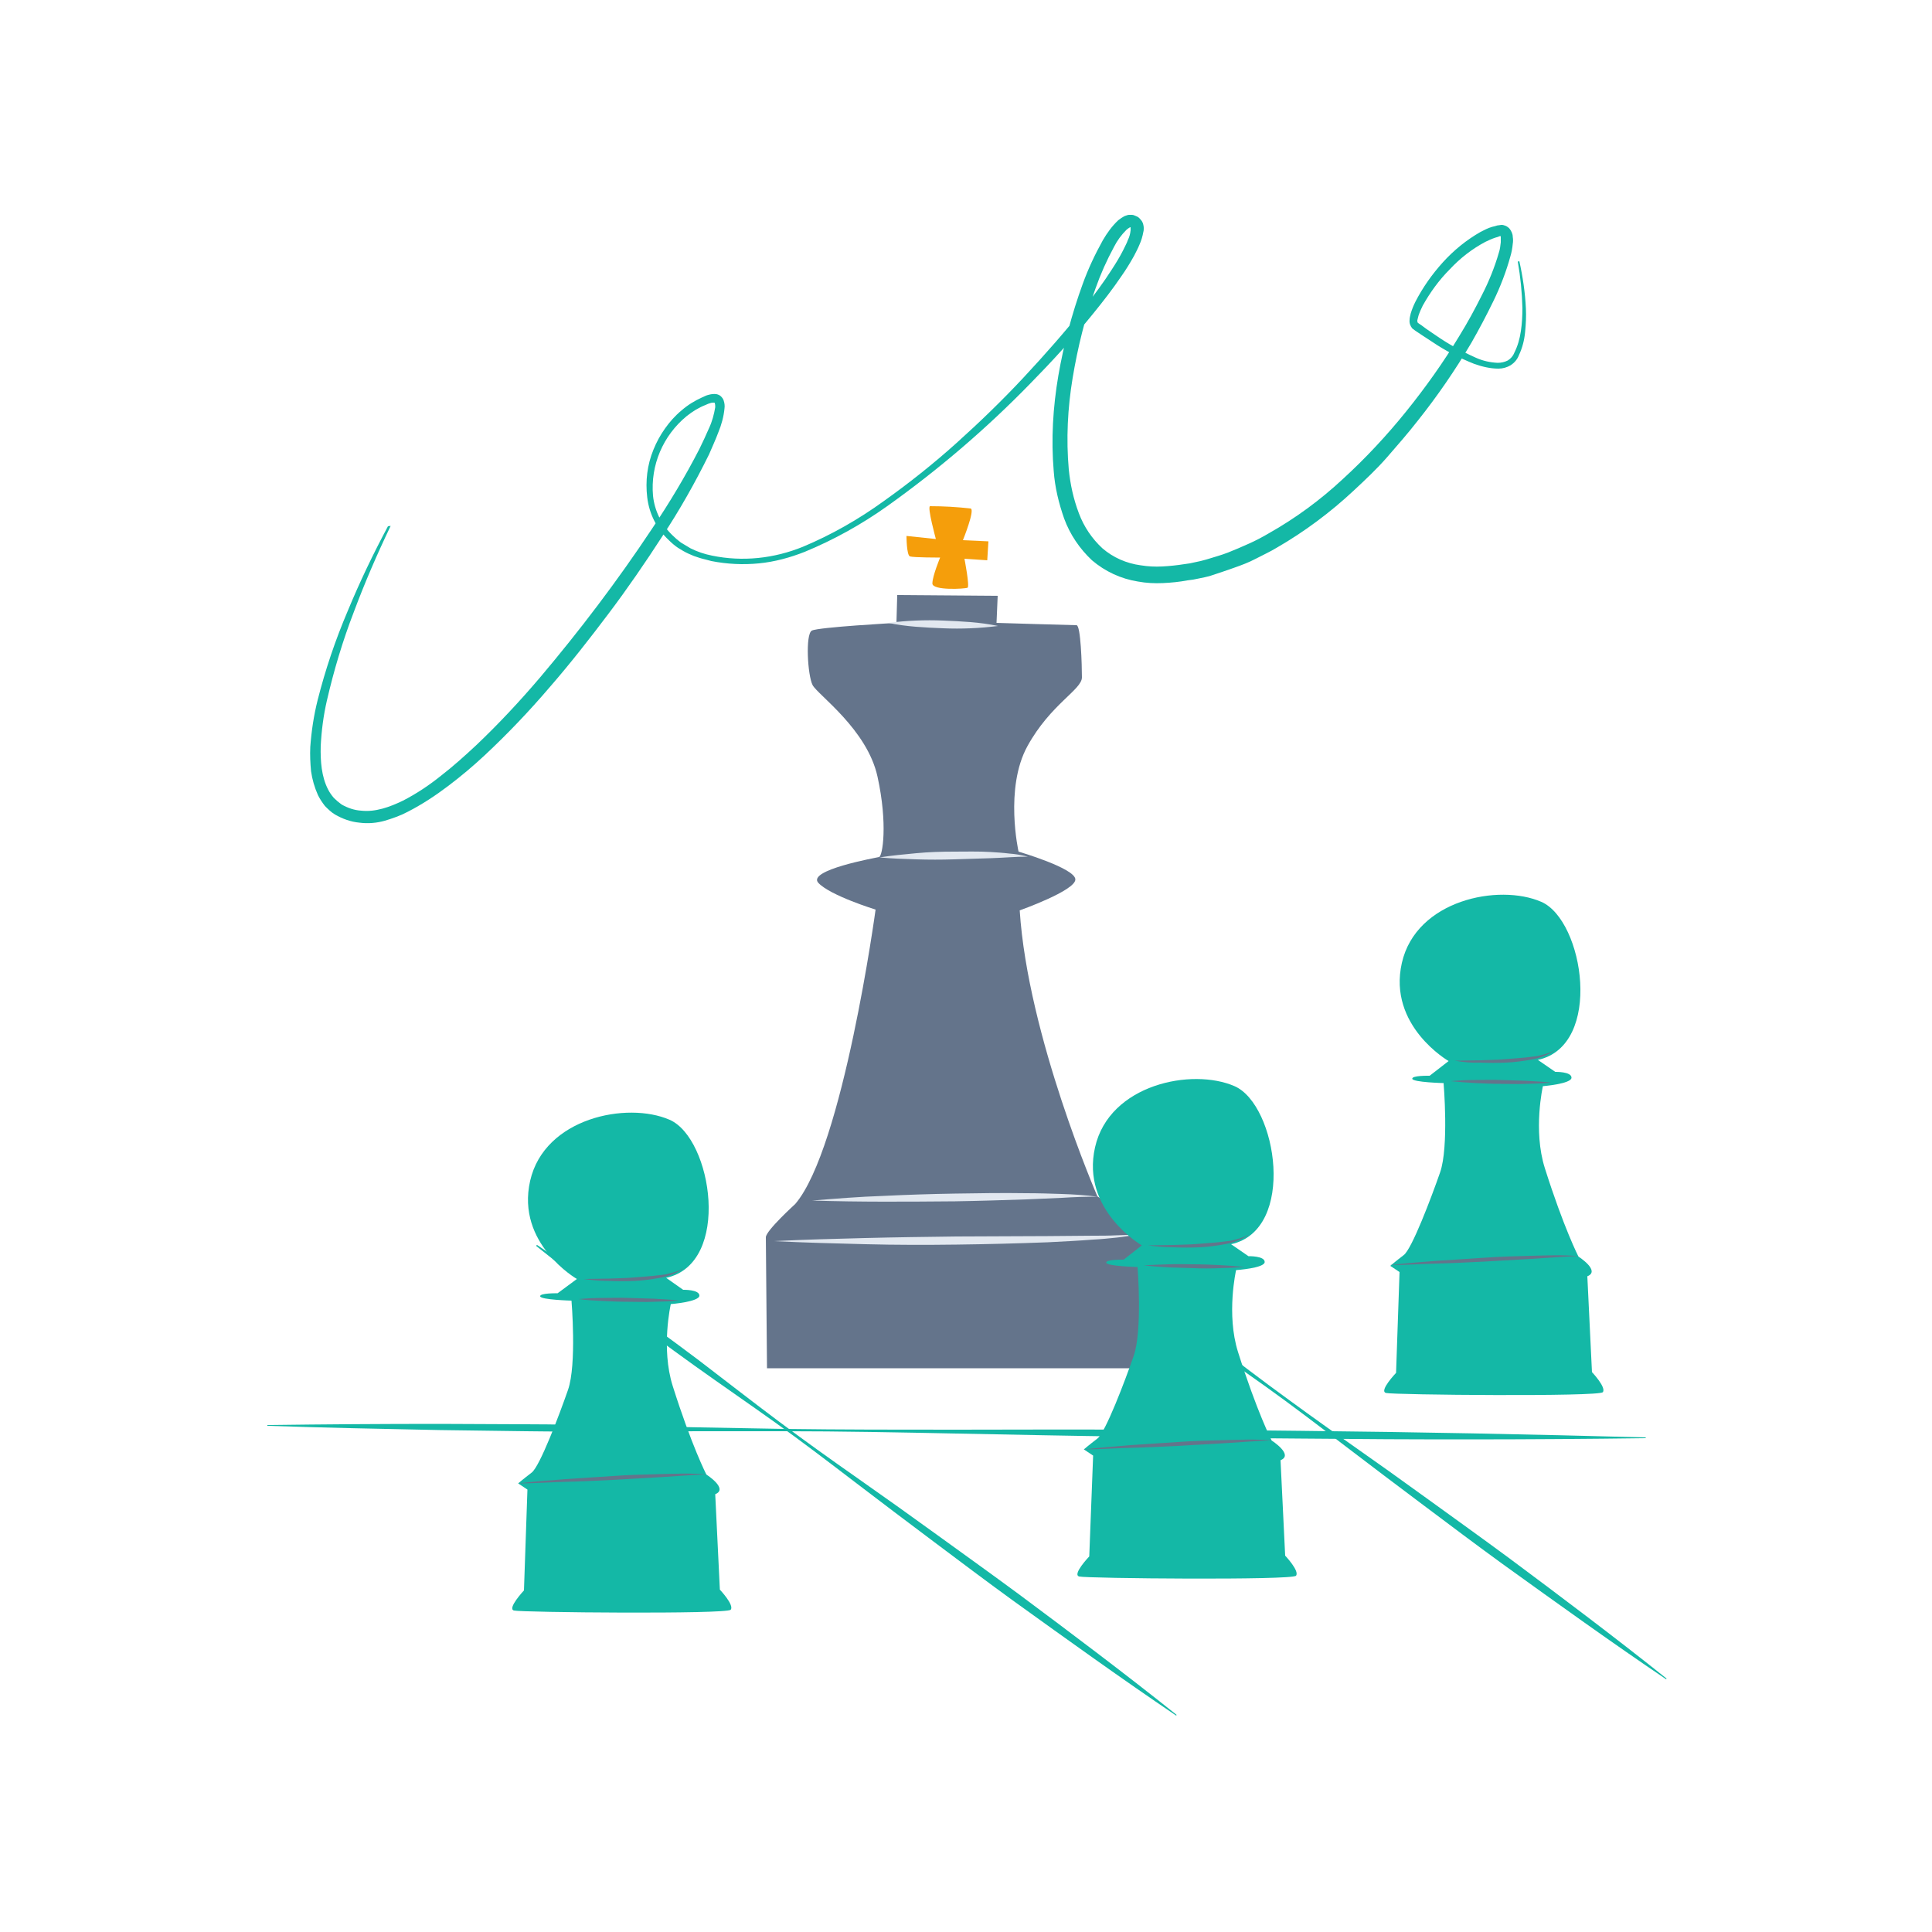 <svg transform="scale(1)" version="1.1" id="Layer_1" xmlns="http://www.w3.org/2000/svg" xmlns:xlink="http://www.w3.org/1999/xlink" x="0px" y="0px" viewBox="0 0 500 500" xml:space="preserve" class="show_show__wrapper__graphic__5Waiy "><title>React</title><style type="text/css">
	.st0{fill:#14B8A6;}
	.st1{fill:#64748B;}
	.st2{fill:#E2E8F0;}
	.st3{fill:#F59E0B;}
</style><g id="board"><path class="st0" d="M69.2,368.8c14.9-0.2,29.7-0.3,44.6-0.3l22.3,0.1c7.4,0,14.9,0.2,22.3,0.3l22.3,0.5l11.1,0.2l11.1,0.2
		c14.9,0.2,29.7,0.2,44.6,0.2c14.9,0,29.7-0.1,44.6,0s29.7,0.1,44.6,0.3c29.7,0.3,59.4,0.9,89.2,1.7v0.2
		c-29.7,0.4-59.5,0.4-89.2,0.1c-14.9-0.1-29.7-0.3-44.6-0.5s-29.7-0.5-44.6-0.8s-29.7-0.6-44.6-0.6h-11.1h-11.1l-22.3,0.1
		c-7.4,0-14.9,0-22.3-0.1l-22.3-0.3c-14.9-0.3-29.7-0.6-44.6-1.1L69.2,368.8z"></path><path class="st0" d="M139,322.2c14.2,9.6,28.1,19.5,41.8,29.8c6.8,5.2,13.6,10.5,20.4,15.6s13.8,10.1,20.8,15s14,9.9,20.9,14.9
		s13.9,10,20.8,15.1c13.7,10.2,27.4,20.5,40.8,31.2l-0.1,0.2c-14.2-9.6-28.1-19.6-42-29.6c-6.9-5-13.8-10.2-20.6-15.3
		s-13.7-10.3-20.5-15.5s-13.6-10.4-20.6-15.4s-14-9.8-21-14.8c-13.9-10-27.6-20.3-41-31L139,322.2z"></path><path class="st0" d="M265.8,312.8c14.2,9.6,28.1,19.5,41.8,29.8c6.8,5.2,13.5,10.5,20.4,15.6s13.8,10.1,20.8,15s14,9.9,20.9,14.9
		s13.9,10,20.8,15.1c13.7,10.2,27.4,20.5,40.8,31.2l-0.1,0.2c-14.2-9.6-28.1-19.6-42-29.6c-6.9-5-13.8-10.2-20.6-15.3
		s-13.7-10.3-20.5-15.5s-13.6-10.4-20.6-15.4s-14-9.8-21-14.8c-13.9-10-27.6-20.3-41-31L265.8,312.8z"></path></g><g id="arrow"><path class="st0" d="M101.1,136.1c-3.5,7.3-6.7,14.7-9.5,22.2c-2.9,7.5-5.2,15.2-7,23c-0.9,3.9-1.4,7.8-1.6,11.8
		c-0.1,3.9,0.2,7.9,1.9,11.2c0.4,0.8,0.9,1.5,1.5,2.2c0.6,0.6,1.3,1.2,2,1.7c1.6,0.9,3.3,1.5,5.1,1.6c3.6,0.4,7.3-0.9,10.8-2.6
		c3.5-1.8,6.8-4,9.9-6.5c3.1-2.4,6.1-5.1,9-7.8c5.8-5.5,11.3-11.4,16.5-17.5c10.4-12.3,20.1-25.1,29-38.5
		c4.5-6.7,8.6-13.5,12.3-20.7c0.9-1.8,1.7-3.6,2.5-5.4c0.8-1.7,1.3-3.6,1.6-5.4c0-0.3,0-0.7-0.1-1c0-0.1-0.1-0.2-0.1-0.2s0,0-0.1,0
		c-0.3,0-0.6,0-0.9,0.1c-0.4,0.1-0.9,0.3-1.3,0.5c-1.8,0.7-3.4,1.7-4.9,2.9c-6.1,5-9.4,12.7-8.7,20.6c0.4,3.9,2.2,7.5,5,10.2
		c0.7,0.7,1.4,1.3,2.2,1.9c0.8,0.5,1.7,1,2.5,1.5c1.8,0.9,3.6,1.5,5.6,1.9c3.9,0.8,7.9,1,11.9,0.6c4-0.4,7.9-1.4,11.6-2.9
		c7.4-3.1,14.4-7.1,20.9-11.8c6.6-4.7,12.9-9.7,18.9-15.1c6-5.4,11.8-11,17.3-16.9s10.8-11.9,15.8-18.2c2.5-3.2,4.9-6.4,7-9.7
		c1.1-1.7,2.1-3.3,3-5.1c0.4-0.9,0.9-1.7,1.2-2.6c0.4-0.8,0.6-1.6,0.7-2.5c0-0.2,0-0.3,0-0.5c0-0.1,0-0.2,0-0.3l0,0l0,0l0,0l0,0
		c0,0-0.1,0-0.3,0.1c-0.3,0.2-0.6,0.4-0.8,0.6c-1.3,1.3-2.4,2.8-3.2,4.4c-1.9,3.5-3.5,7.1-4.8,10.8c-2.7,7.5-4.6,15.3-5.9,23.1
		c-1.3,7.8-1.7,15.8-1,23.7c0.4,3.9,1.2,7.6,2.6,11.3c1.3,3.5,3.4,6.6,6.1,9.1c2.8,2.4,6.2,3.9,9.9,4.4c1.9,0.3,3.7,0.4,5.6,0.3
		c1.9-0.1,3.8-0.3,5.7-0.6l1.4-0.2c0.5-0.1,1-0.2,1.4-0.3c1-0.2,1.9-0.4,2.9-0.7c1.9-0.6,3.8-1.1,5.6-1.8s3.6-1.5,5.4-2.3
		s3.5-1.7,5.2-2.7c6.9-3.9,13.3-8.6,19.1-14c5.9-5.4,11.4-11.3,16.4-17.5c5-6.2,9.7-12.8,13.8-19.6c2.1-3.4,4-6.9,5.8-10.5
		c1.8-3.5,3.3-7.2,4.4-11c0.3-0.9,0.4-1.8,0.5-2.7c0-0.4,0-0.8,0-1.2c0-0.2,0-0.4-0.1-0.5c0,0,0.1,0.1,0.1,0.1l0,0c0,0,0,0-0.1,0
		c-0.2,0-0.4,0.1-0.6,0.2l-0.7,0.2c-0.9,0.3-1.8,0.7-2.6,1.1c-3.4,1.8-6.5,4.2-9.2,7.1c-2.8,2.8-5.1,6-7,9.4
		c-0.4,0.8-0.8,1.7-1.1,2.6c-0.1,0.4-0.2,0.8-0.3,1.2c0,0.2,0,0.4,0.1,0.6c-0.1-0.1,0.2,0.2,0.4,0.3l0.6,0.4l1.2,0.9l2.5,1.7
		c3.3,2.3,6.8,4.2,10.4,5.8c1.8,0.8,3.6,1.2,5.6,1.3c0.9,0,1.8-0.2,2.6-0.6c0.8-0.5,1.4-1.2,1.7-2c0.9-1.8,1.4-3.6,1.7-5.6
		c0.3-2,0.4-4,0.4-6c-0.1-4-0.5-8-1.2-12l0.4-0.1c0.9,4,1.5,8.1,1.7,12.2c0.1,2,0,4.1-0.2,6.1c-0.2,2.1-0.7,4.1-1.6,6
		c-0.4,1.1-1.2,2-2.1,2.6c-1,0.6-2.1,0.9-3.2,0.9c-2.1,0-4.2-0.5-6.2-1.2c-3.8-1.5-7.5-3.4-10.9-5.7l-2.6-1.7l-1.2-0.8l-0.6-0.4
		c-0.3-0.2-0.5-0.4-0.8-0.6c-0.5-0.6-0.8-1.4-0.7-2.2c0-0.6,0.2-1.2,0.3-1.7c0.3-1,0.7-2,1.2-3c1.9-3.7,4.3-7.1,7.1-10.2
		c2.8-3.1,6.1-5.8,9.8-7.9c1-0.5,1.9-1,3-1.3l0.8-0.2c0.3-0.1,0.6-0.2,0.9-0.2c0.2,0,0.4-0.1,0.6-0.1c0.2,0,0.5,0,0.7,0.1
		c0.5,0.1,1,0.4,1.4,0.8c0.5,0.6,0.9,1.4,0.9,2.2c0.1,0.6,0.1,1.2,0,1.8c-0.1,1.1-0.3,2.2-0.6,3.2c-1.1,4-2.6,7.9-4.4,11.6
		c-1.8,3.7-3.7,7.3-5.7,10.8c-4.2,7.1-8.8,13.8-13.9,20.2c-2.5,3.2-5.2,6.3-7.9,9.4s-5.7,5.9-8.7,8.7c-6,5.6-12.7,10.6-19.8,14.7
		c-1.8,1.1-3.6,1.9-5.5,2.9s-3.8,1.7-5.8,2.4s-4,1.4-5.9,2c-1,0.3-2,0.5-3,0.7c-0.5,0.1-1,0.2-1.5,0.3l-1.5,0.2
		c-2.1,0.4-4.2,0.6-6.3,0.7c-2.2,0.1-4.3,0-6.5-0.4c-4.4-0.7-8.5-2.6-11.9-5.5c-3.2-3-5.7-6.7-7.2-10.8c-1.4-4-2.4-8.1-2.7-12.3
		c-0.7-8.2-0.2-16.5,1.2-24.7c1.4-8.1,3.5-16,6.3-23.7c1.4-3.9,3.2-7.7,5.2-11.3c1.1-1.9,2.4-3.7,4-5.2c0.5-0.4,1.1-0.8,1.7-1.1
		c0.2-0.1,0.4-0.1,0.6-0.2c0.2-0.1,0.4-0.1,0.6-0.1c0.2,0,0.5,0,0.7,0c0.2,0,0.5,0.1,0.7,0.2c0.2,0.1,0.5,0.2,0.7,0.3
		c0.2,0.1,0.4,0.3,0.6,0.5c0.2,0.2,0.3,0.4,0.5,0.6c0.1,0.2,0.2,0.4,0.3,0.6c0.1,0.4,0.2,0.8,0.2,1.2c0,0.3,0,0.7-0.1,1
		c-0.2,1.1-0.5,2.2-1,3.3c-0.4,1-0.9,1.9-1.4,2.9c-1,1.8-2.1,3.6-3.3,5.3c-2.3,3.4-4.8,6.6-7.4,9.8c-5.1,6.3-10.6,12.3-16.3,18.1
		c-11.3,11.6-23.7,22.2-36.9,31.6c-6.6,4.7-13.8,8.7-21.3,11.8c-3.8,1.5-7.8,2.6-11.9,3c-4.1,0.4-8.2,0.2-12.3-0.6l-1.5-0.4
		l-0.8-0.2l-0.7-0.2l-1.5-0.5c-0.5-0.2-0.9-0.4-1.4-0.6c-0.9-0.4-1.9-1-2.7-1.5c-0.9-0.6-1.7-1.3-2.4-2c-3.1-2.9-5.1-6.8-5.6-11.1
		c-0.5-4.2,0-8.4,1.6-12.3c0.8-2,1.8-3.8,3-5.5c1.2-1.7,2.6-3.3,4.3-4.7c1.6-1.4,3.4-2.5,5.4-3.4c0.5-0.2,1-0.5,1.5-0.6
		c0.7-0.2,1.4-0.3,2.1-0.2c0.5,0.1,0.9,0.3,1.2,0.6c0.3,0.3,0.6,0.7,0.7,1.1c0.2,0.6,0.3,1.3,0.2,2c-0.2,2.1-0.8,4.3-1.6,6.2
		c-0.7,1.9-1.6,3.8-2.4,5.7c-3.6,7.3-7.6,14.4-12.1,21.2c-4.4,6.8-9,13.5-13.9,20s-9.9,12.9-15.2,19c-5.3,6.2-10.9,12.1-16.9,17.7
		c-3,2.8-6.1,5.4-9.4,7.9c-3.3,2.5-6.8,4.8-10.5,6.7c-1.9,1-3.9,1.7-5.9,2.3c-2.1,0.6-4.4,0.8-6.6,0.5c-2.2-0.2-4.4-1-6.3-2.1
		c-1-0.6-1.8-1.4-2.6-2.2c-0.7-0.9-1.3-1.8-1.8-2.8c-0.9-2-1.5-4.1-1.8-6.2c-0.2-2.1-0.3-4.2-0.2-6.3c0.3-4.1,0.9-8.1,1.9-12.1
		c2-7.9,4.6-15.6,7.8-23.1c3.1-7.5,6.6-14.8,10.4-21.9L101.1,136.1z"></path></g><g id="king"><path class="st1" d="M297.3,354.1c0,0,0.8-28.4-1.7-33.4S284,309.6,284,309.6s-18-41.4-20.1-74c0,0,14.4-5.1,14.4-8
		s-14.7-7.2-14.7-7.2s-3.7-16.4,2.3-27.3s14.1-14.6,14.1-17.8s-0.3-13.5-1.4-13.5s-20.7-0.6-20.7-0.6l0.3-7l-26-0.2l-0.2,7.2
		c0,0-20.2,1.1-21.9,2s-1.1,11.6,0.2,14.1s14.1,11.4,16.8,23.7s1.3,20.6,0.4,20.8s-18.8,3.4-15.7,6.7s14.8,6.9,14.8,6.9
		s-8.4,61.7-20.8,76.2c0,0-7.6,6.9-7.6,8.6s0.3,33.9,0.3,33.9L297.3,354.1z"></path><path class="st2" d="M200.3,321.2c7.9-0.4,15.7-0.6,23.6-0.8c7.9-0.2,15.7-0.3,23.6-0.4l23.6-0.1l11.8-0.1c2,0,3.9,0,5.9-0.1
		c1,0,2-0.1,3-0.1c1,0,2-0.1,2.9-0.3c-1.9,0.5-3.9,0.8-5.8,1c-2,0.2-3.9,0.4-5.9,0.5c-3.9,0.3-7.8,0.5-11.8,0.7
		c-7.9,0.3-15.7,0.5-23.6,0.6s-15.7,0.1-23.6-0.1S208.2,321.6,200.3,321.2z"></path><path class="st2" d="M210.2,310.7c6.1-0.5,12.3-1,18.4-1.2c6.1-0.3,12.3-0.5,18.5-0.6s12.3-0.2,18.5-0.1c3.1,0,6.2,0.1,9.2,0.2
		c3.1,0.1,6.2,0.3,9.2,0.7c-3.1,0-6.1,0.1-9.2,0.3l-9.2,0.4c-6.1,0.2-12.3,0.4-18.4,0.5C234.8,311,222.5,311.1,210.2,310.7z"></path><path class="st2" d="M227.6,221.9c3.2-0.5,6.4-0.8,9.6-1.1s6.4-0.4,9.6-0.4s6.4-0.1,9.6,0.1c1.6,0.1,3.2,0.2,4.8,0.4
		c1.6,0.1,3.2,0.4,4.8,0.8c-3.2,0-6.4,0.3-9.6,0.4s-6.4,0.2-9.6,0.3s-6.4,0.1-9.6,0S230.8,222.2,227.6,221.9z"></path><path class="st2" d="M229.9,161.2c2.4-0.3,4.7-0.5,7.1-0.6c2.4-0.1,4.7-0.1,7.1,0s4.7,0.2,7.1,0.4c2.4,0.2,4.7,0.5,7.1,1
		c-2.4,0.3-4.7,0.5-7.1,0.6c-2.4,0.1-4.7,0.1-7.1,0s-4.7-0.2-7.1-0.4C234.6,162,232.2,161.7,229.9,161.2z"></path><path class="st3" d="M243.3,144.3c0,0-6.9,0-7.8-0.3s-0.9-5.3-0.9-5.3l7.6,0.8c0,0-2.3-8.4-1.5-8.5c3.5,0,7,0.2,10.5,0.6
		c1.2,0.3-2,8.2-2,8.2l6.6,0.3l-0.3,4.9l-5.9-0.4c0,0,1.4,7.2,0.8,7.5s-9.1,0.8-9.1-1.1S243.3,144.3,243.3,144.3z"></path></g><g id="pioneer"><path class="st0" d="M295.5,322.3c0,0-15.8-9.1-12.1-25.4s25.1-20.6,36.1-15.8s16.1,37.2-0.9,40.9l4.5,3.1c0,0,4.2-0.1,4.2,1.5
		s-7.4,2.1-7.4,2.1s-2.6,11.4,0.5,21.2c4.9,15.5,8.7,22.9,8.7,22.9s5.8,3.7,2.3,5.1l1.2,24.7c0,0,3.8,4,2.8,5.2s-54.2,0.7-56.1,0.2
		s2.6-5.2,2.6-5.2l1-26.1l-2.4-1.6c0,0,1.4-1.2,3.5-2.8s7.1-14.8,9.4-21.4s1-23,1-23s-7.9-0.2-8.1-1.1s4.5-0.8,4.5-0.8L295.5,322.3z
		"></path><path class="st1" d="M297.1,322.3l6.6-0.1c2.2-0.1,4.4-0.1,6.6-0.3s4.4-0.3,6.6-0.6l1.6-0.2l1.6-0.4c0.5-0.1,1-0.3,1.6-0.5
		s1-0.5,1.5-0.7c-1.8,1.3-4,2.1-6.2,2.5c-2.2,0.4-4.4,0.7-6.6,0.8c-2.2,0.1-4.5,0.1-6.7,0C301.5,322.8,299.3,322.6,297.1,322.3z"></path><path class="st1" d="M296,327.5c2.2-0.2,4.4-0.2,6.5-0.3s4.4,0,6.5,0s4.4,0.1,6.5,0.2l3.3,0.2c1.1,0.1,2.2,0.2,3.3,0.3
		c-1.1,0.1-2.2,0.1-3.3,0.2l-3.3,0.1c-2.2,0.1-4.4,0.1-6.5,0s-4.4-0.1-6.5-0.2S298.1,327.7,296,327.5z"></path><path class="st1" d="M280.4,375.1c4-0.4,8.1-0.8,12.1-1.1s8.1-0.5,12.2-0.8s8.1-0.4,12.2-0.5s8.1-0.3,12.2,0.1
		c-2,0-4.1,0.2-6.1,0.3l-6.1,0.4l-12.2,0.7c-4.1,0.2-8.1,0.4-12.2,0.5S284.5,375.1,280.4,375.1z"></path><path class="st0" d="M149.3,331c0,0-15.8-9.1-12.1-25.4s25.1-20.6,36.1-15.8s16.1,37.2-0.9,40.9l4.4,3.1c0,0,4.2-0.1,4.2,1.5
		s-7.4,2.2-7.4,2.2s-2.6,11.4,0.5,21.2c4.9,15.5,8.7,22.9,8.7,22.9s5.8,3.7,2.3,5.1l1.2,24.7c0,0,3.8,4,2.8,5.2s-54.3,0.7-56.1,0.2
		s2.6-5.2,2.6-5.2l0.9-26.1l-2.4-1.6c0,0,1.4-1.2,3.5-2.8s7.1-14.8,9.4-21.4s0.9-23.1,0.9-23.1s-7.9-0.2-8.1-1.1s4.5-0.8,4.5-0.8
		L149.3,331z"></path><path class="st1" d="M150.9,331l6.6-0.1c2.2-0.1,4.4-0.1,6.6-0.3s4.4-0.3,6.6-0.6l1.6-0.2l1.6-0.4c0.5-0.1,1-0.3,1.6-0.5
		s1-0.5,1.5-0.7c-1.9,1.3-4,2.1-6.2,2.5c-2.2,0.4-4.4,0.7-6.6,0.8c-2.2,0.1-4.4,0.1-6.7,0C155.3,331.5,153.1,331.3,150.9,331z"></path><path class="st1" d="M149.7,336.2c2.2-0.2,4.4-0.3,6.5-0.3s4.4-0.1,6.5,0s4.4,0.1,6.5,0.2l3.3,0.2c1.1,0.1,2.2,0.1,3.3,0.3
		c-1.1,0.1-2.2,0.1-3.3,0.2l-3.3,0.1c-2.2,0.1-4.4,0-6.5,0s-4.4-0.1-6.5-0.2S151.9,336.5,149.7,336.2z"></path><path class="st1" d="M134.2,383.9c4-0.5,8.1-0.8,12.1-1.1s8.1-0.5,12.2-0.8s8.1-0.4,12.2-0.5s8.1-0.3,12.2,0.1c-2,0-4,0.2-6.1,0.3
		l-6.1,0.4l-12.2,0.7c-4.1,0.2-8.1,0.4-12.2,0.5S138.2,383.9,134.2,383.9z"></path><path class="st0" d="M374.9,274.6c0,0-15.8-9.1-12.1-25.4s25.1-20.6,36.1-15.8s16.1,37.2-0.9,40.9l4.5,3.1c0,0,4.2-0.1,4.2,1.5
		s-7.4,2.2-7.4,2.2s-2.6,11.4,0.5,21.2c4.9,15.5,8.7,22.9,8.7,22.9s5.8,3.7,2.3,5.1l1.2,24.8c0,0,3.8,4,2.8,5.2s-54.2,0.7-56.1,0.2
		s2.6-5.2,2.6-5.2l0.9-26.1l-2.4-1.6c0,0,1.4-1.2,3.5-2.8s7.1-14.8,9.4-21.4s0.9-23.1,0.9-23.1s-7.9-0.2-8.1-1.1s4.5-0.8,4.5-0.8
		L374.9,274.6z"></path><path class="st1" d="M376.5,274.5l6.6-0.1c2.2-0.1,4.4-0.1,6.6-0.3s4.4-0.3,6.6-0.6l1.6-0.2l1.6-0.4c0.5-0.1,1-0.3,1.6-0.5
		s1-0.5,1.5-0.7c-1.9,1.3-4,2.1-6.2,2.5c-2.2,0.4-4.4,0.7-6.6,0.8c-2.2,0.1-4.5,0.1-6.7,0C380.9,275.1,378.7,274.9,376.5,274.5z"></path><path class="st1" d="M375.4,279.8c2.2-0.2,4.4-0.3,6.5-0.3s4.4-0.1,6.5,0s4.4,0.1,6.5,0.2l3.3,0.2c1.1,0.1,2.2,0.1,3.3,0.3
		c-1.1,0.1-2.2,0.1-3.3,0.2l-3.3,0.1c-2.2,0.1-4.4,0-6.5,0s-4.4-0.1-6.5-0.2S377.5,280,375.4,279.8z"></path><path class="st1" d="M359.8,327.4c4-0.5,8.1-0.8,12.1-1.1s8.1-0.5,12.2-0.8s8.1-0.4,12.2-0.5s8.1-0.3,12.2,0.1c-2,0-4,0.2-6.1,0.3
		l-6.1,0.4l-12.2,0.7c-4,0.2-8.1,0.4-12.2,0.5S363.9,327.4,359.8,327.4z"></path></g></svg>